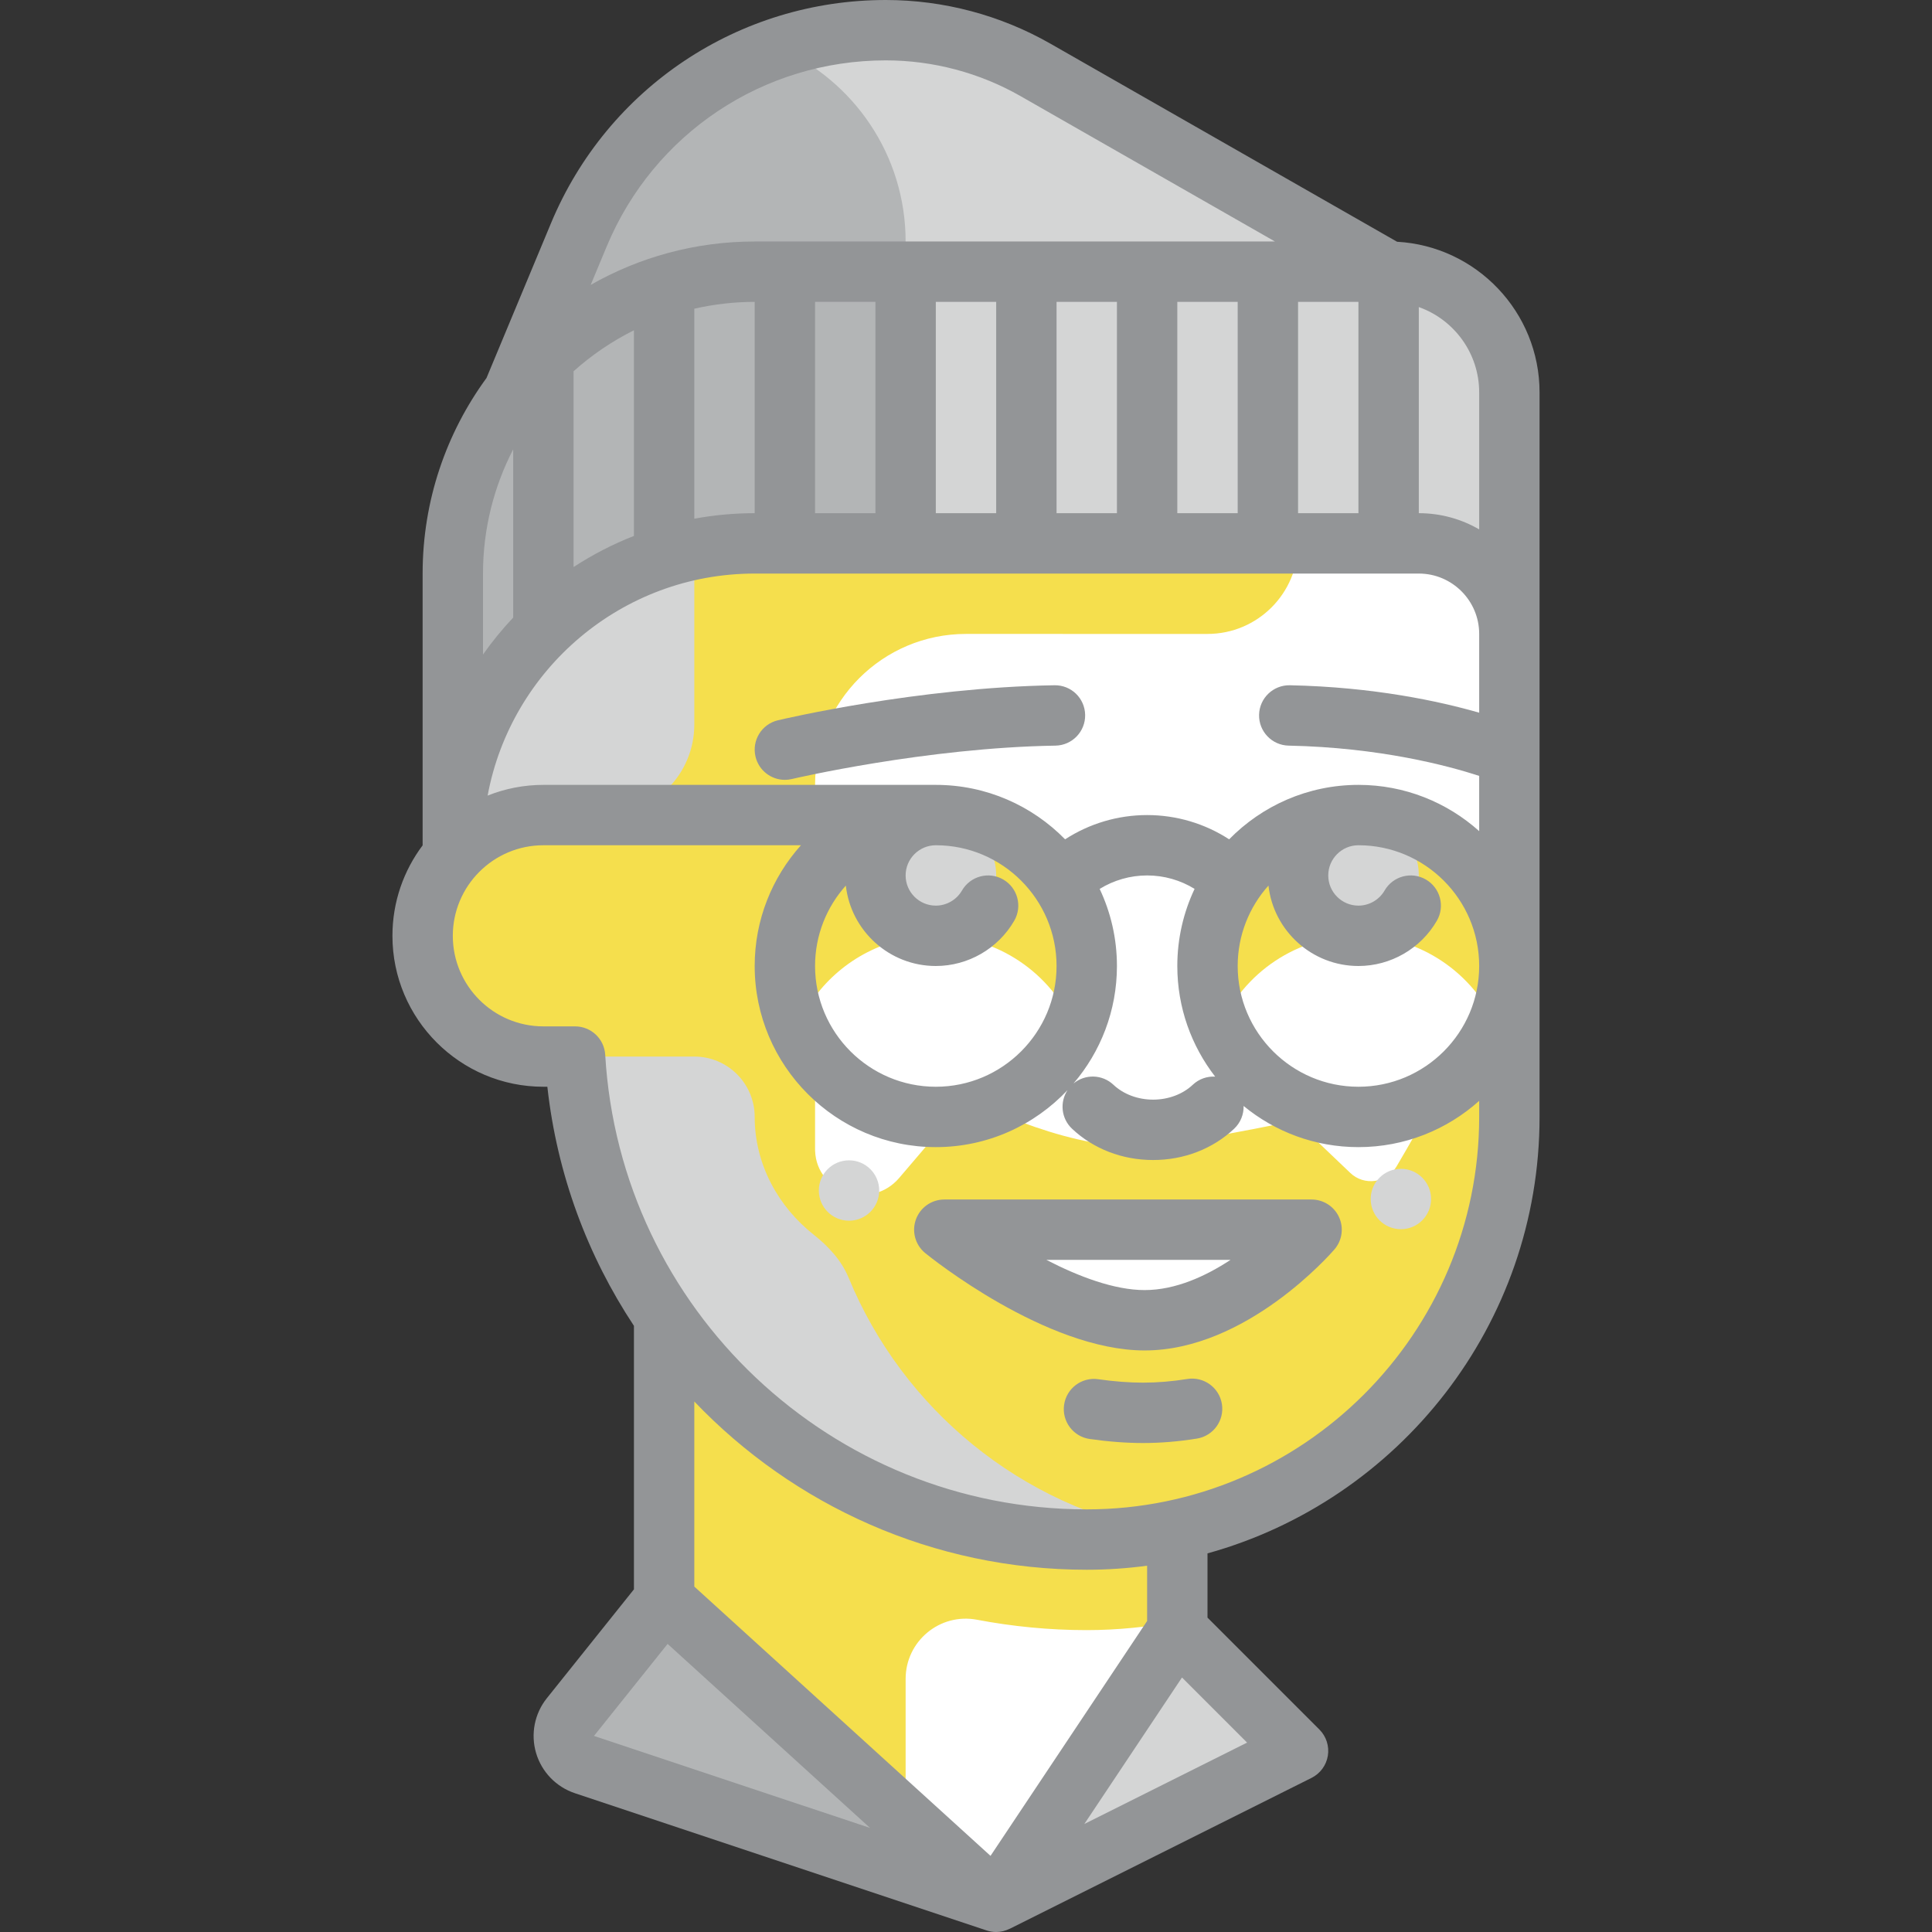 <svg id="Capa_1" enable-background="new 0 0 512.001 512.001" height="512" viewBox="0 0 512.001 512.001" width="512" xmlns="http://www.w3.org/2000/svg"><rect x="0" y="0" width="512.001" height="512.001" fill="#333333" stroke="none"/><g><g><g><path d="m264 504-88-80-24.833 31.041c-3.477 4.346-1.563 10.827 3.717 12.587z" fill="#b3b5b6"/></g><g><path d="m264 504 48-72 32 32z" fill="#d4d5d5"/></g><g><path d="m288 408c61.856 0 112-50.144 112-112v-160h-248v136c0 75.111 60.89 136 136 136z" fill="#fff"/></g><g><path d="m360 248c16.394 0 30.445 9.885 36.623 24 2.147-4.906 3.377-10.302 3.377-16 0-22.091-17.909-40-40-40s-40 17.909-40 40c0 5.698 1.23 11.094 3.377 16 6.178-14.115 20.23-24 36.623-24z" fill="#f5df4d"/></g><g><path d="m368 72-93.554-53.459c-12.088-6.908-25.769-10.541-39.691-10.541-35.579 0-67.668 21.393-81.353 54.235l-17.402 41.765.121-.017c-10.076 13.384-16.121 29.974-16.121 48.017v72c0-44.183 35.817-80 80-80h176c13.255 0 24 10.745 24 24v-64c0-17.673-14.326-32-32-32z" fill="#d4d5d5"/></g><g><path d="m206.463 12.721c-23.557 7.996-43.148 25.725-53.061 49.514l-17.402 41.765.121-.017c-10.076 13.384-16.121 29.974-16.121 48.017v72c0-44.183 35.817-80 80-80h40v-80c0-22.934-13.8-42.62-33.537-51.279z" fill="#b3b5b6"/></g><path d="m398.32 280c-8.291 0-15.454 5.103-19.006 12.594-1.753 3.696-5.857 10.828-9.224 16.544-2.582 4.384-8.567 5.212-12.249 1.701l-14.507-13.839s-34.181 7-41.314 7c-21.686 0-45.686-13-45.686-13s-10.717 12.607-18.064 21.196c-7.32 8.558-21.851 4.035-22.259-7.219-.007-.192-.01-.384-.01-.578v-40.326c7.286-9.749 18.892-16.073 32-16.073 16.394 0 30.445 9.885 36.623 24 2.147-4.906 3.377-10.302 3.377-16 0-22.091-17.909-40-40-40-13.086 0-24.702 6.285-32 15.999v-24.002c0-22.092 17.909-40.001 40.001-40l63.998.002c13.255 0 24-10.745 24-23.999h-144c-44.183 0-80 35.817-80 80-3.76 5.62-8.405 18.723-7.933 26.095 1.096 17.108 16.357 29.905 33.5 29.905h6.836c.104 1.795.396 3.457.569 5.203 2.27 23.423 10.449 45.113 23.027 63.544v75.253l88.001 80 48-72v-26.586c50.321-10.988 88-55.797 88-109.413v-16h-1.68z" fill="#f5df4d"/><g><path d="m160 216c13.255 0 24-10.745 24-24v-46.393c-33.787 6.859-59.824 35.01-63.529 69.837-.019.183-.048.371-.066.554v.001z" fill="#d4d5d5"/></g><g><path d="m288 432c-9.936 0-19.652-.963-29.09-2.752-9.834-1.865-18.91 5.673-18.91 15.682v35.07l24 24 48-74.251c-7.805 1.397-15.798 2.251-24 2.251z" fill="#fff"/></g><g><path d="m224.894 338.617c-1.902-4.616-5.363-8.337-9.281-11.431-9.233-7.29-15.612-18.499-15.613-31.186 0-8.837-7.163-16-16-16h-31.192c4.164 71.366 63.186 128 135.596 128 6.865 0 13.56-.686 20.08-1.871-37.976-6.829-69.263-32.749-83.59-67.512z" fill="#d4d5d5"/></g><g><circle cx="248" cy="232" fill="#d4d5d5" r="16"/></g><g><circle cx="360" cy="232" fill="#d4d5d5" r="16"/></g><g><path d="m303.341 349.885c23.596 0 44.242-24 44.242-24h-97.333c.001 0 29.495 24 53.091 24z" fill="#fff"/></g><g><circle cx="371.25" cy="317.75" fill="#d4d5d5" r="8"/></g><g><circle cx="225" cy="315.5" fill="#d4d5d5" r="8"/></g></g><g fill="#939597"><path d="m279.448 181.601c-36.227.581-71.798 8.927-73.294 9.282-4.298 1.02-6.956 5.331-5.937 9.629.872 3.679 4.155 6.157 7.778 6.157.61 0 1.23-.07 1.85-.217.351-.083 35.423-8.3 69.86-8.852 4.417-.071 7.941-3.709 7.871-8.127s-3.669-7.94-8.128-7.872z"/><path d="m408 104c0-21.304-16.742-38.767-37.76-39.934l-91.825-52.471c-13.274-7.586-28.372-11.595-43.66-11.595-38.932 0-73.764 23.221-88.738 59.159l-17.089 41.014c-10.637 14.547-16.928 32.465-16.928 51.827v72.028c-5.021 6.685-8 14.987-8 23.972 0 22.056 17.944 40 40 40h1.054c2.577 23.286 10.688 44.835 22.946 63.36v69.834l-23.08 28.85c-3.266 4.082-4.332 9.513-2.851 14.527s5.326 8.994 10.285 10.647l109.116 36.373c.834.277 1.687.411 2.529.411 1.247 0 2.463-.307 3.565-.857.002.002.013.011.013.011l80-40c2.3-1.15 3.907-3.335 4.319-5.874.412-2.538-.421-5.12-2.24-6.938l-29.656-29.657v-17.026c50.682-14.039 88-60.571 88-115.661zm-183.845 130.689c1.342 11.972 11.521 21.311 23.845 21.311 8.54 0 16.504-4.596 20.784-11.994 2.212-3.824.906-8.718-2.919-10.931-3.823-2.211-8.718-.906-10.931 2.919-1.429 2.471-4.086 4.006-6.934 4.006-4.411 0-8-3.589-8-8s3.589-8 8-8c17.645 0 32 14.355 32 32s-14.355 32-32 32-32-14.355-32-32c0-8.179 3.089-15.648 8.155-21.311zm71.845 21.311c0-7.303-1.647-14.227-4.577-20.43 3.759-2.315 8.103-3.57 12.577-3.57 4.488 0 8.825 1.248 12.58 3.563-2.932 6.205-4.58 13.131-4.58 20.437 0 11.032 3.751 21.2 10.031 29.315-2.116-.119-4.274.591-5.938 2.161-2.654 2.504-6.485 3.94-10.51 3.94s-7.856-1.436-10.51-3.94c-2.971-2.803-7.521-2.884-10.587-.339 7.171-8.389 11.514-19.262 11.514-31.137zm40.155-21.311c1.342 11.972 11.521 21.311 23.845 21.311 8.54 0 16.504-4.596 20.784-11.994 2.212-3.824.906-8.718-2.919-10.931-3.823-2.211-8.718-.906-10.931 2.919-1.429 2.471-4.086 4.006-6.934 4.006-4.411 0-8-3.589-8-8s3.589-8 8-8c17.645 0 32 14.355 32 32s-14.355 32-32 32-32-14.355-32-32c0-8.179 3.089-15.648 8.155-21.311zm23.845-26.689c-13.409 0-25.545 5.533-34.263 14.429-6.432-4.174-13.948-6.429-21.737-6.429-7.764 0-15.299 2.257-21.738 6.428-8.717-8.895-20.853-14.428-34.262-14.428h-104c-5.217 0-10.199 1.015-14.773 2.84 6.204-33.436 35.568-58.84 70.773-58.84h176c8.822 0 16 7.178 16 16v20.872c-10.493-3.017-27.894-6.812-50.169-7.271-4.416-.084-8.072 3.416-8.163 7.834-.091 4.417 3.417 8.072 7.834 8.163 24.25.499 42.302 5.35 50.498 8.022v14.641c-8.498-7.617-19.715-12.261-32-12.261zm-128-128v56h-16v-56zm32 0v56h-16v-56zm32 0v56h-16v-56zm32 0v56h-16v-56zm32 0v56h-16v-56zm-160 56c-5.463 0-10.81.505-16 1.462v-55.648c5.15-1.173 10.5-1.814 16-1.814zm-32 6.026c-5.638 2.208-10.995 4.979-16 8.249v-51.883c4.799-4.301 10.177-7.962 16-10.864zm-40 9.974c0-11.859 2.9-23.047 8-32.921v44.587c-2.891 3.065-5.568 6.335-8 9.789zm264-48v36.294c-4.709-2.73-10.176-4.294-16-4.294v-54.624c9.312 3.302 16 12.195 16 22.624zm-157.245-88c12.508 0 24.861 3.28 35.722 9.486l67.399 38.514h-137.876c-15.796 0-30.631 4.186-43.459 11.503l4.246-10.191c12.482-29.956 41.516-49.312 73.968-49.312zm-77.34 444.039 19.51-24.387 53.652 48.774zm129.952 23.333 25.876-38.815 17.251 17.251zm16.633-53.794-41.499 62.248-78.501-71.365v-49.049c26.271 27.519 63.268 44.588 104 44.588 5.424 0 10.764-.369 16-1.069zm-16-29.578c-67.616 0-123.669-52.915-127.61-120.466-.247-4.23-3.749-7.534-7.986-7.534h-8.404c-13.234 0-24-10.766-24-24s10.766-24 24-24h68.261c-7.617 8.499-12.261 19.716-12.261 32 0 26.467 21.533 48 48 48 13.751 0 26.161-5.821 34.92-15.118-2.115 3.185-1.702 7.52 1.173 10.233 5.674 5.354 13.306 8.302 21.49 8.302 8.183 0 15.814-2.948 21.49-8.302 1.721-1.623 2.553-3.829 2.499-6.021 8.289 6.811 18.889 10.906 30.428 10.906 12.284 0 23.501-4.644 32-12.261v4.261c0 57.346-46.654 104-104 104z"/><path d="m347.584 317.884h-97.334c-3.385 0-6.404 2.131-7.538 5.321-1.134 3.189-.137 6.748 2.489 8.884 1.294 1.053 32.001 25.795 58.14 25.795 26.957 0 49.367-25.689 50.308-26.783 2.039-2.371 2.51-5.712 1.206-8.554-1.304-2.841-4.144-4.663-7.271-4.663zm-44.243 24.001c-8.011 0-17.473-3.576-26.031-8h48.785c-6.544 4.305-14.549 8-22.754 8z"/><path d="m314.645 365.447c-3.994.644-7.939.97-11.727.97-3.667 0-7.66-.305-11.87-.907-4.374-.631-8.426 2.413-9.051 6.788-.625 4.374 2.414 8.426 6.788 9.051 4.957.708 9.712 1.068 14.133 1.068 4.637 0 9.439-.395 14.272-1.174 4.362-.703 7.328-4.809 6.625-9.171s-4.807-7.327-9.17-6.625z"/></g></g></svg>
